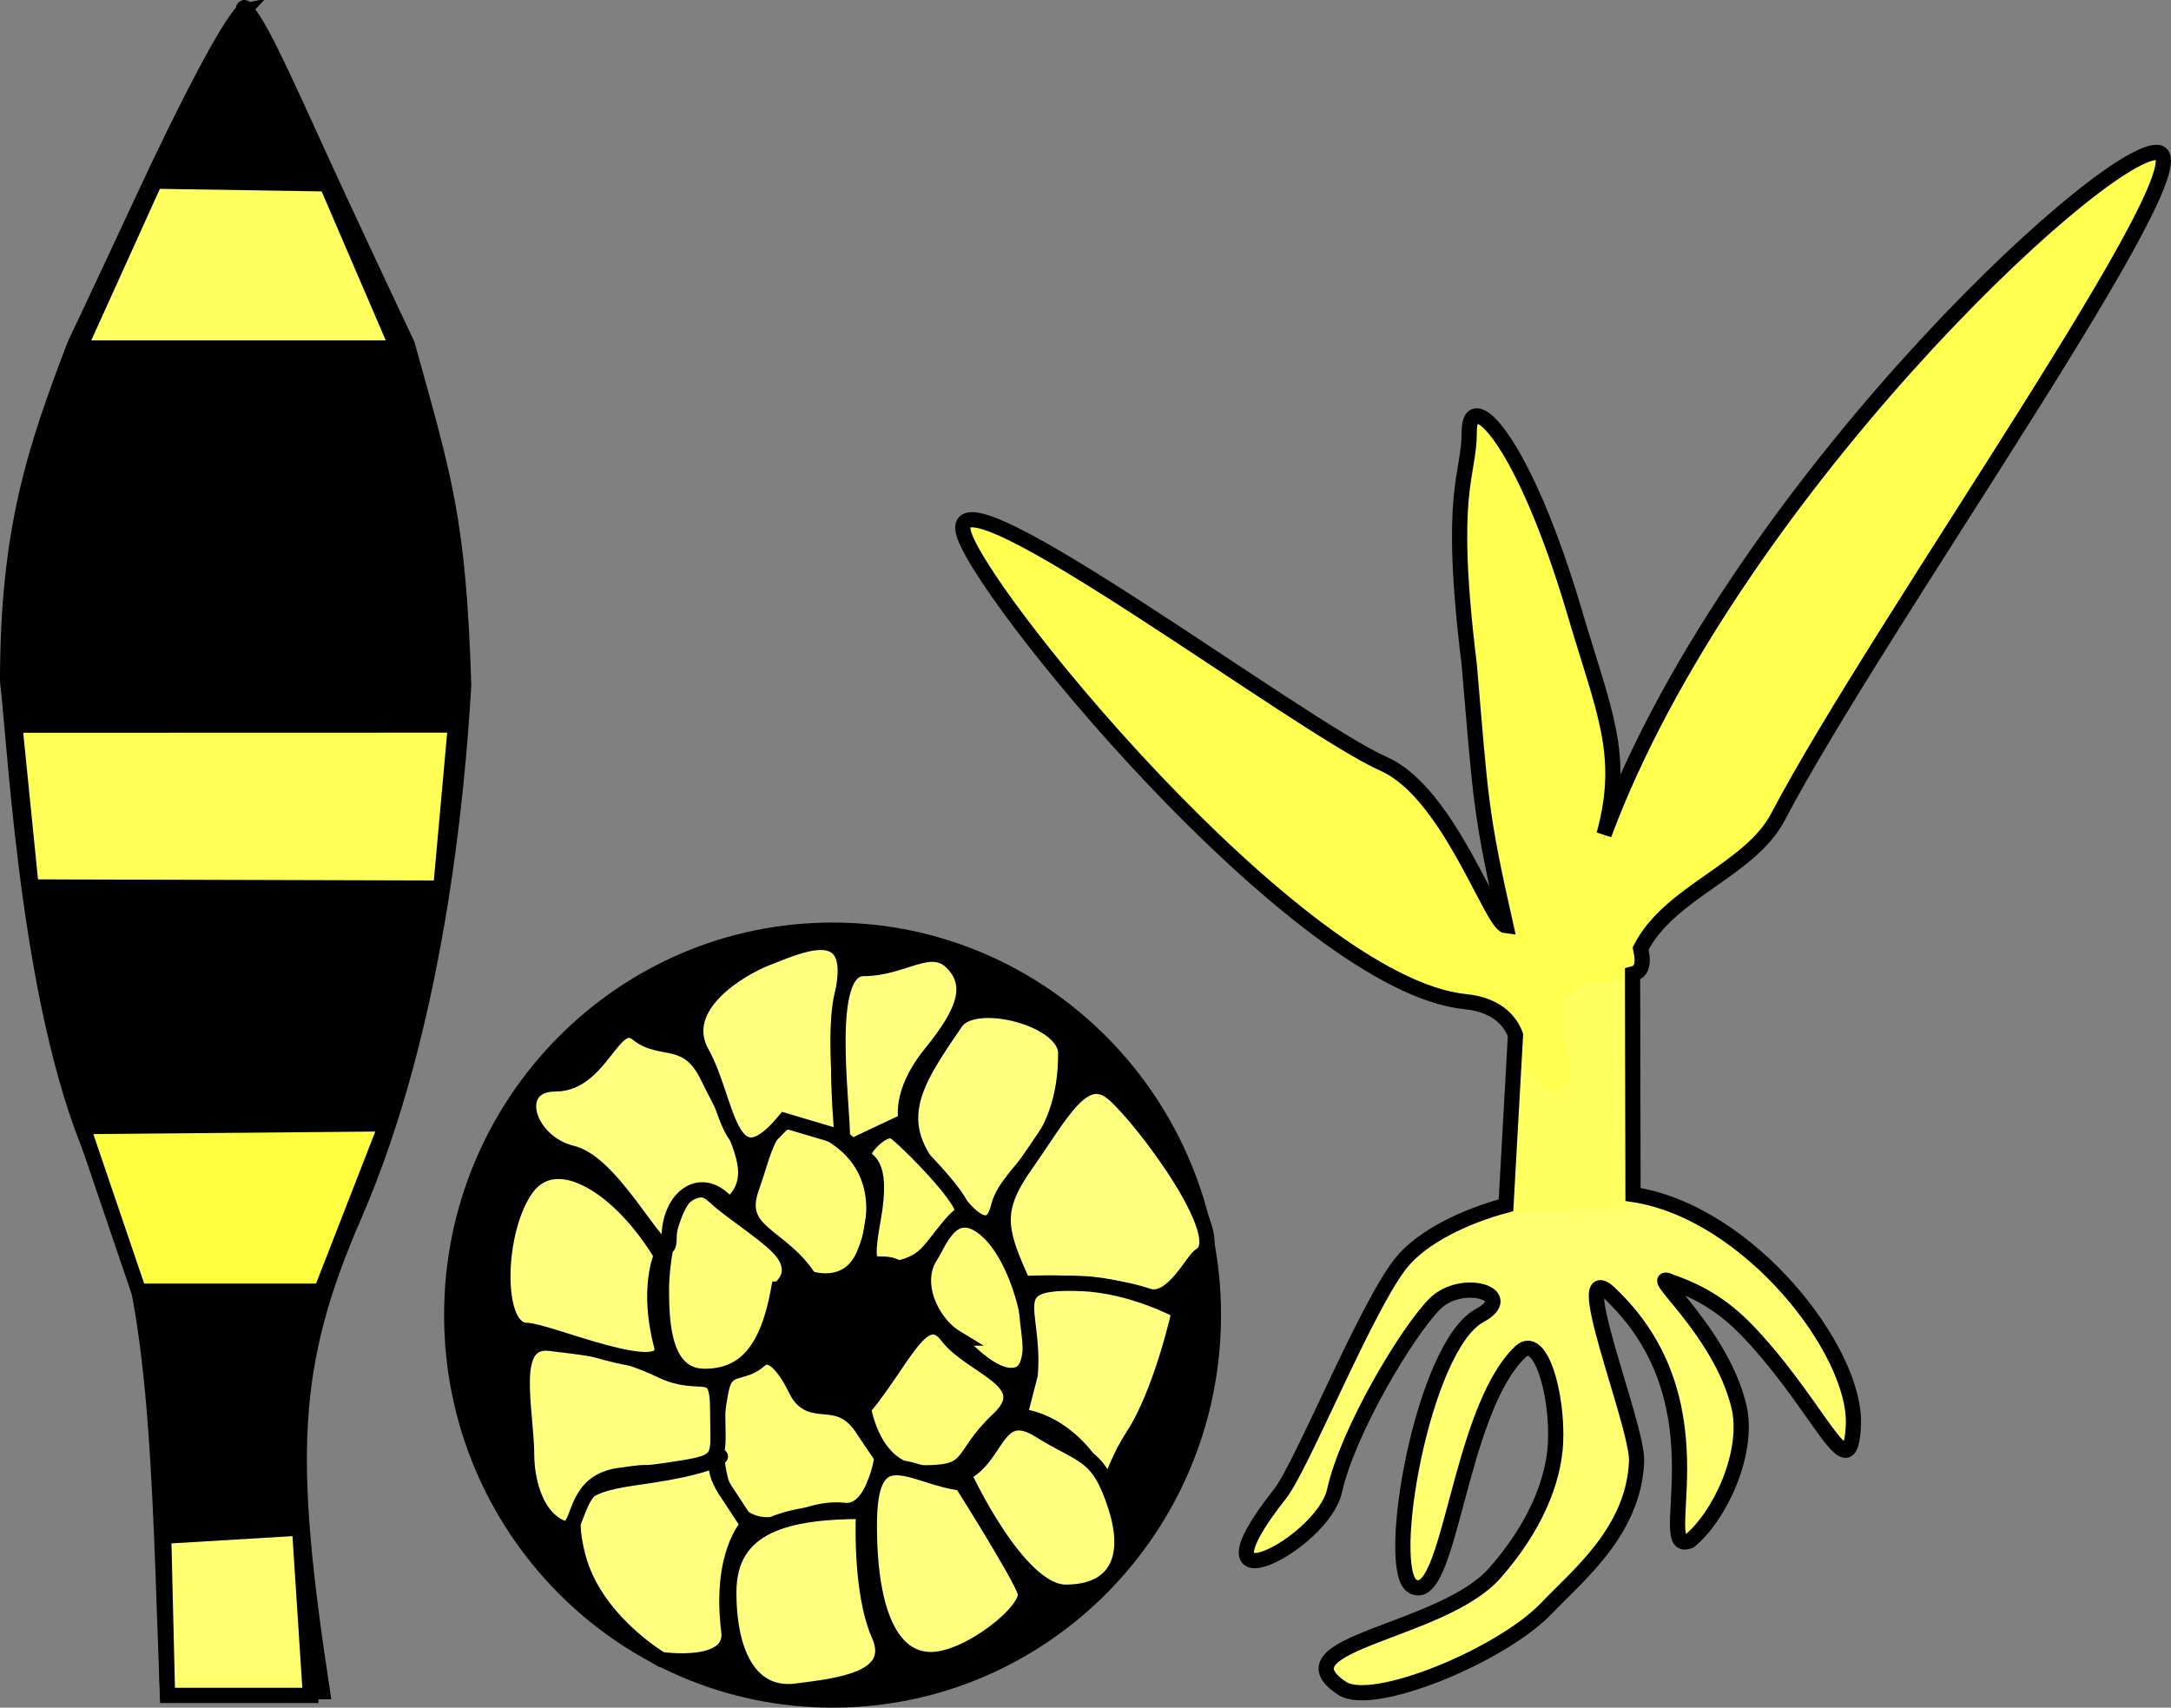 <?xml version="1.0" encoding="UTF-8" standalone="no"?>
<!-- Created with Inkscape (http://www.inkscape.org/) -->

<svg
   xmlns:dc="http://purl.org/dc/elements/1.1/"
   xmlns:cc="http://creativecommons.org/ns#"
   xmlns:rdf="http://www.w3.org/1999/02/22-rdf-syntax-ns#"
   xmlns:svg="http://www.w3.org/2000/svg"
   xmlns="http://www.w3.org/2000/svg"
   xmlns:sodipodi="http://sodipodi.sourceforge.net/DTD/sodipodi-0.dtd"
   xmlns:inkscape="http://www.inkscape.org/namespaces/inkscape"
   width="570.84"
   height="449.046"
   id="svg2"
   version="1.1"
   inkscape:version="0.48.3.1 r9886"
   sodipodi:docname="thumbnail_struct_Si.svg"
   inkscape:export-filename="/home/ali.denton/Dropbox/Libelle2/mammut/SmPubData/thumb_nail_exp/thumbnail_struct_Si.png"
   inkscape:export-xdpi="90"
   inkscape:export-ydpi="90">
  <rect width="100%" height="100%" fill="#808080" stroke="none"/>
  <defs
     id="defs4" />
  <sodipodi:namedview
     id="base"
     pagecolor="#ffffff"
     bordercolor="#666666"
     borderopacity="1.0"
     inkscape:pageopacity="0.0"
     inkscape:pageshadow="2"
     inkscape:zoom="0.98994948"
     inkscape:cx="359.46419"
     inkscape:cy="220.48236"
     inkscape:document-units="px"
     inkscape:current-layer="layer1"
     showgrid="true"
     objecttolerance="3"
     gridtolerance="3"
     guidetolerance="5"
     inkscape:window-width="1920"
     inkscape:window-height="1150"
     inkscape:window-x="0"
     inkscape:window-y="0"
     inkscape:window-maximized="1"
     fit-margin-top="0"
     fit-margin-left="0"
     fit-margin-right="0"
     fit-margin-bottom="0"
     showguides="true"
     inkscape:guide-bbox="true">
    <inkscape:grid
       type="xygrid"
       id="grid2987"
       empspacing="5"
       visible="true"
       enabled="true"
       snapvisiblegridlinesonly="true"
       units="mm"
       spacingx="5mm"
       spacingy="5mm"
       originx="-1.964mm"
       originy="-1.351mm" />
    <sodipodi:guide
       orientation="0,1"
       position="341.432,1.03"
       id="guide3286" />
  </sodipodi:namedview>
  <g
     inkscape:label="Layer 1"
     inkscape:groupmode="layer"
     id="layer1"
     transform="translate(-6.96,-598.53)">
    <path
       style="fill:#FFFF6F;fill-opacity:1;stroke:none"
       d="m 446.299,937.23 c -7.831,-3.592 12.747,12.214 17.717,32.55 2.936,12.015 -4.899,28.853 -12.857,35.433 -10.141,4.474 9.478,-34.719 -19.902,-63.864 -13.431,-14.286 6.268,33.433 5.898,42.996 -0.714,18.42 -15.677,30.198 -23.613,38.585 -11.722,12.388 -45.796,26.52 -53.865,21.123 -17.717,-11.85 26.288,-14.516 40.188,-30.284 10.534,-11.95 15.467,-24.114 15.957,-34.215 0.611,-12.595 -3.9,-29.151 -9.303,-23.935 -16.445,15.874 -18.41,67.351 -28.309,61.563 -7.48,-4.373 2.606,-62.985 17.648,-71.139 10.326,-5.598 -4.715,-10.187 -11.811,-3.03 -7.23,7.291 -22.794,33.247 -26.33,49.145 -3.112,13.995 -39.593,32.672 -14.328,0.747 5.714,-7.221 22.683,-49.274 31.862,-60.703 9.179,-11.429 33.83,-18.571 44.719,-17.143 35.736,-9.868 75.337,37.004 74.189,59.888 -0.863,17.205 -7.838,-2.929 -25.948,-22.884 -5.448,-6.003 -11.58,-11.292 -21.91,-14.833 z"
       id="path3797"
       inkscape:connector-curvature="0"
       sodipodi:nodetypes="csccsssssssssssscssc" />
    <path
       style="fill:#FFFF5F;fill-opacity:1;stroke:none"
       d="m 402.779,917.76 3.131,-56.606 19.918,-18.183 10.242,8.443 0.123,64.366 z"
       id="path3799"
       inkscape:connector-curvature="0"
       sodipodi:nodetypes="cccccc" />
    <path
       style="fill:#FFFF4F;fill-opacity:1;stroke:none"
       d="m 393.15,713.557 c 0,12.067 -5.714,15.007 0,61.34 3.041,35.433 2.846,38.638 9.629,68.65 -3.732,-0.42 -15.037,-34.937 -32.002,-42.502 -22.569,-10.064 -113.071,-78.632 -110.763,-61.58 1.881,13.894 87.896,119.664 132.041,124.018 12.845,1.267 13.729,10.697 13.729,10.697 0,0 8.184,16.838 13.036,9.905 3.702,-5.291 -2.201,-6.442 -0.85,-22.488 10.407,-10.239 23.066,0.818 20.242,-12.083 7.601,-14.962 28.714,-20.527 36.114,-34.642 26.33,-50.226 114.871,-174.704 99.56,-174.704 -15.31,0 -112.332,90.955 -145.304,179.368 5.737,-20.985 0,-32.221 -7.725,-58.377 -13.452,-45.546 -27.708,-59.668 -27.708,-47.602 z"
       id="path3949"
       inkscape:connector-curvature="0"
       sodipodi:nodetypes="zccssscsccszcsz" />
    <path
       style="fill:#000000;stroke:#000000;stroke-width:4;stroke-miterlimit:4;stroke-opacity:1;stroke-dasharray:none"
       d="m 70.866,601.449 c -4.314,4.521 -14.788,24.67 -26.469,49.781 -13.29,28.571 -17.719,37.812 -17.719,37.812 -10.791,28.103 -17.69,49.282 -17.719,88.594 2.293,19.796 5.697,89.561 24.277,128.594 15.455,29.024 15.563,80.253 17.723,137.156 l 19.906,0 0.969,0 19.906,0 c -9.404,-61.772 -8.907,-85.712 8.58,-125.723 21.333,-49.257 26.902,-110.231 28.562,-139.049 -1.393,-43.7 -5.093,-54.339 -14.862,-89.572 0,0 -4.429,-9.241 -17.719,-37.812 -11.681,-25.112 -20.155,-45.26 -24.469,-49.781 -0.296,-1.161 -0.969,-1.289 -0.969,0 z"
       id="path2989-4"
       inkscape:connector-curvature="0"
       sodipodi:nodetypes="csccccccccccscc" />
    <path
       style="fill:#FFFF5F;fill-opacity:1;stroke:#000000;stroke-width:4;stroke-linecap:butt;stroke-linejoin:miter;stroke-miterlimit:4;stroke-opacity:1;stroke-dasharray:none"
       d="m 47.719,646.168 45.138,0.714 18.571,43.15 -83.569,0 z"
       id="path3878"
       inkscape:connector-curvature="0"
       sodipodi:nodetypes="ccccc" />
    <path
       style="fill:#FFFF57;fill-opacity:1;stroke:#000000;stroke-width:4;stroke-linecap:butt;stroke-linejoin:miter;stroke-miterlimit:4;stroke-opacity:1;stroke-dasharray:none"
       d="m 10.857,789.219 115.875,-0.032 -3.875,42.889 -107.714,-0.313 z"
       id="path3880"
       inkscape:connector-curvature="0"
       sodipodi:nodetypes="ccccc" />
    <path
       style="fill:#FFFF3F;fill-opacity:1;stroke:#000000;stroke-width:4;stroke-linecap:butt;stroke-linejoin:miter;stroke-miterlimit:4;stroke-opacity:1;stroke-dasharray:none"
       d="m 28.714,894.773 79.857,-0.714 -17.143,44.005 -47.995,0 z"
       id="path3882"
       inkscape:connector-curvature="0"
       sodipodi:nodetypes="ccccc" />
    <path
       style="fill:#FFFF6F;fill-opacity:1;stroke:#000000;stroke-width:4;stroke-linecap:butt;stroke-linejoin:miter;stroke-miterlimit:4;stroke-opacity:1;stroke-dasharray:none"
       d="m 50,1002.5 35.726,-2.143 2.857,44.005 -37.576,0 z"
       id="path3884"
       inkscape:connector-curvature="0"
       sodipodi:nodetypes="ccccc" />
    <g
       id="g11524"
       transform="translate(-14,18)">
      <path
         transform="translate(-2.971,-19.697)"
         d="m 342.986,946.044 c 0,55.907 -44.835,101.229 -100.141,101.229 -55.306,0 -100.141,-45.322 -100.141,-101.229 0,-55.907 44.835,-101.229 100.141,-101.229 55.306,0 100.141,45.322 100.141,101.229 z"
         sodipodi:ry="101.2291"
         sodipodi:rx="100.14105"
         sodipodi:cy="946.04364"
         sodipodi:cx="242.84462"
         id="path11497"
         style="color:#000000;fill:#000000;fill-opacity:1;fill-rule:nonzero;stroke:#000000;stroke-width:4;stroke-linecap:butt;stroke-linejoin:miter;stroke-miterlimit:4;stroke-opacity:1;stroke-dasharray:none;stroke-dashoffset:0;marker:none;visibility:visible;display:inline;overflow:visible;enable-background:accumulate"
         sodipodi:type="arc" />
      <path
         sodipodi:nodetypes="csssc"
         inkscape:connector-curvature="0"
         id="path11461"
         d="m 233.766,916.691 c -7.491,-11.66 -19.48,-11.798 -15.194,-23.777 4.286,-11.98 4.712,-22.954 19.864,-14.686 14.609,7.972 13.882,22.706 9.596,32.403 -4.286,9.696 -14.266,6.061 -14.266,6.061 z"
         style="fill:#FFFF77;fill-opacity:1;stroke:#000000;stroke-width:4;stroke-linecap:butt;stroke-linejoin:miter;stroke-miterlimit:4;stroke-opacity:1;stroke-dasharray:none" />
      <path
         sodipodi:nodetypes="csssc"
         inkscape:connector-curvature="0"
         id="path11463"
         d="m 272.439,932.387 c -6.691,-4.041 -11.537,-14.647 -6.691,-21.757 2.039,-2.992 5.799,-14.936 15.191,-6.061 9.393,8.875 14.586,34.359 8.051,37.216 -6.535,2.857 -16.551,-9.398 -16.551,-9.398 z"
         style="fill:#FFFF77;fill-opacity:1;stroke:#000000;stroke-width:4;stroke-linecap:butt;stroke-linejoin:miter;stroke-miterlimit:4;stroke-opacity:1;stroke-dasharray:none" />
      <path
         sodipodi:nodetypes="csssc"
         inkscape:connector-curvature="0"
         id="path11465"
         d="m 248.031,950.934 c 10.54,-12.857 15.719,-27.353 22.04,-19.052 6.322,8.301 24,11.92 13.393,21.909 -10.607,9.989 -6.114,14.029 -19.511,14.029 -13.397,0 -15.922,-16.887 -15.922,-16.887 z"
         style="fill:#FFFF77;fill-opacity:1;stroke:#000000;stroke-width:4;stroke-linecap:butt;stroke-linejoin:miter;stroke-miterlimit:4;stroke-opacity:1;stroke-dasharray:none" />
      <path
         sodipodi:nodetypes="cssssscc"
         inkscape:connector-curvature="0"
         id="path11467"
         d="m 248.031,956.648 c -6.603,-10.585 -13.676,-2.301 -17.717,-10.585 -2.72,-5.577 -6.493,-10.668 -9.571,-7.9 -4.647,4.178 -8.782,0.952 -10.166,7.9 -3.462,17.375 -0.578,35.473 12.279,35.433 6.172,-0.019 11.787,-4.703 20.145,-3.802 7.706,0.831 9.855,-13.914 9.855,-13.914 z"
         style="fill:#FFFF77;fill-opacity:1;stroke:#000000;stroke-width:4;stroke-linecap:butt;stroke-linejoin:miter;stroke-miterlimit:4;stroke-opacity:1;stroke-dasharray:none" />
      <path
         sodipodi:nodetypes="cssssc"
         inkscape:connector-curvature="0"
         id="path11469"
         d="m 225.714,919.505 c -2.857,15.714 -8.663,22.944 -19.495,22.944 -10.832,0 -11.337,-14.069 -11.337,-22.944 0,-8.875 3.922,-33.824 14.181,-24.127 4.556,4.306 15.412,10.757 18.222,15.252 3.517,5.626 -1.57,8.875 -1.57,8.875 z"
         style="fill:#FFFF77;fill-opacity:1;stroke:#000000;stroke-width:4;stroke-linecap:butt;stroke-linejoin:miter;stroke-miterlimit:4;stroke-opacity:1;stroke-dasharray:none" />
      <path
         sodipodi:nodetypes="csssc"
         inkscape:connector-curvature="0"
         id="path11471"
         d="m 270.294,892.913 c -17.105,-16.201 -9.077,-27.442 1.972,-43.582 4.887,-7.139 28.916,-0.95 28.916,8.149 -1e-5,25.338 -15.277,30.382 -17.717,40.484 -2.825,11.7 -13.171,-5.051 -13.171,-5.051 z"
         style="fill:#FFFF7F;fill-opacity:1;stroke:#000000;stroke-width:4;stroke-linecap:butt;stroke-linejoin:miter;stroke-miterlimit:4;stroke-opacity:1;stroke-dasharray:none" />
      <path
         sodipodi:nodetypes="cssssc"
         inkscape:connector-curvature="0"
         id="path11473"
         d="m 290,918.076 c -6.535,-14.286 -7.732,-19.413 0.75,-31.429 9.322,-13.204 15.131,-25.484 23.174,-18.341 8.043,7.143 30.733,37.734 22.69,42.323 -2.026,1.156 -7.505,12.809 -13.816,10.697 C 309.046,916.724 290,918.076 290,918.076 z"
         style="fill:#FFFF7F;fill-opacity:1;stroke:#000000;stroke-width:4;stroke-linecap:butt;stroke-linejoin:miter;stroke-miterlimit:4;stroke-opacity:1;stroke-dasharray:none" />
      <path
         sodipodi:nodetypes="cscsscc"
         inkscape:connector-curvature="0"
         id="path11475"
         d="m 291.847,942.022 c 1.429,-17.717 -8.382,-24.956 13.867,-23.946 13.17,0.598 25.344,7.239 25.344,7.239 0,0 -4.692,21.332 -12.161,32.761 -7.469,11.429 -3.837,16.288 -12.161,5.703 -8.324,-10.585 -17.717,-10.826 -17.717,-10.826 z"
         style="fill:#FFFF7F;fill-opacity:1;stroke:#000000;stroke-width:4;stroke-linecap:butt;stroke-linejoin:miter;stroke-miterlimit:4;stroke-opacity:1;stroke-dasharray:none" />
      <path
         inkscape:connector-curvature="0"
         id="path11477"
         d="m 274.286,968.076 c 9.179,-4.297 8.571,-18.56 20,-11.429 11.429,7.132 15.388,5.714 20,20 4.612,14.286 -0.495,22.565 -13.105,22.565 -12.61,0 -26.895,-31.136 -26.895,-31.136 z"
         style="fill:#FFFF7F;fill-opacity:1;stroke:#000000;stroke-width:4;stroke-linecap:butt;stroke-linejoin:miter;stroke-miterlimit:4;stroke-opacity:1;stroke-dasharray:none" />
      <path
         sodipodi:nodetypes="csssc"
         inkscape:connector-curvature="0"
         id="path11479"
         d="m 273.829,970.515 c -12.891,-1.429 -24.283,-13.012 -24.283,10.981 0,23.993 6.235,35.433 16.201,35.433 9.966,0 26.186,-13.138 24.757,-17.717 -1.429,-4.578 -16.676,-28.697 -16.676,-28.697 z"
         style="fill:#FFFF7F;fill-opacity:1;stroke:#000000;stroke-width:4;stroke-linecap:butt;stroke-linejoin:miter;stroke-miterlimit:4;stroke-opacity:1;stroke-dasharray:none" />
      <path
         sodipodi:nodetypes="csssc"
         inkscape:connector-curvature="0"
         id="path11481"
         d="m 248.031,977.961 c -20,0 -35.433,3.536 -35.433,21.252 0,17.717 6.603,27.435 17.717,26.007 11.114,-1.429 26.931,-3.07 21.757,-14.791 -5.174,-11.721 -4.041,-32.468 -4.041,-32.468 z"
         style="fill:#FFFF7F;fill-opacity:1;stroke:#000000;stroke-width:4;stroke-linecap:butt;stroke-linejoin:miter;stroke-miterlimit:4;stroke-opacity:1;stroke-dasharray:none" />
      <path
         sodipodi:nodetypes="csscscc"
         inkscape:connector-curvature="0"
         id="path11483"
         d="m 212.598,973.791 c -11.17,-15.714 12.821,-10.011 -22.67,-4.96 -13.931,1.982 -21.379,3.532 -17.071,20.675 4.308,17.143 22.025,27.424 22.025,27.424 0,0 18.981,2.79 17.717,-7.424 -2.525,-20.394 5.051,-28.009 5.051,-28.009 z"
         style="fill:#FFFF7F;fill-opacity:1;stroke:#000000;stroke-width:4;stroke-linecap:butt;stroke-linejoin:miter;stroke-miterlimit:4;stroke-opacity:1;stroke-dasharray:none" />
      <path
         sodipodi:nodetypes="cssssssc"
         inkscape:connector-curvature="0"
         id="path11485"
         d="m 159.449,963.78 c 0,-12.846 -5.186,-31.417 6.265,-29.989 11.451,1.429 18.335,2.014 29.168,7.143 10.832,5.129 14.786,-2.341 14.786,10.505 0,12.846 1.828,13.412 -11.025,15.371 -12.821,1.955 -2.865,-10e-6 -14.949,1.715 -14.122,2.004 -8.857,17.82 -16.551,12.971 -7.694,-4.848 -7.694,-17.717 -7.694,-17.717 z"
         style="fill:#FFFF7F;fill-opacity:1;stroke:#000000;stroke-width:4;stroke-linecap:butt;stroke-linejoin:miter;stroke-miterlimit:4;stroke-opacity:1;stroke-dasharray:none" />
      <path
         sodipodi:nodetypes="csssc"
         inkscape:connector-curvature="0"
         id="path11487"
         d="m 194.882,910.63 c -10.596,-17.717 -27.413,-28.594 -35.433,-17.717 -8.02,10.877 -8.664,37.453 0,37.453 5.255,0 38.151,14.239 35.433,3.929 -3.964,-15.041 0,-23.666 0,-23.666 z"
         style="fill:#FFFF7F;fill-opacity:1;stroke:#000000;stroke-width:4;stroke-linecap:butt;stroke-linejoin:miter;stroke-miterlimit:4;stroke-opacity:1;stroke-dasharray:none" />
      <path
         sodipodi:nodetypes="cssssssc"
         inkscape:connector-curvature="0"
         id="path11489"
         d="m 212.598,897.459 c -6.798,-8.586 -15.696,-2.513 -15.696,8.612 0,11.125 -13.494,-19.423 -25.474,-22.28 -11.98,-2.857 -16.383,-18.229 -4.404,-18.229 11.98,0 15.236,-18.317 21.546,-13.199 6.31,5.118 13.116,0.022 18.571,11.429 2.748,5.745 9.162,16.769 9.839,23.79 0.667,6.919 -4.384,9.878 -4.384,9.878 z"
         style="fill:#FFFF7F;fill-opacity:1;stroke:#000000;stroke-width:4;stroke-linecap:butt;stroke-linejoin:miter;stroke-miterlimit:4;stroke-opacity:1;stroke-dasharray:none" />
      <path
         sodipodi:nodetypes="cssscc"
         inkscape:connector-curvature="0"
         id="path11491"
         d="m 227.285,875.197 c -14.686,17.717 -14.873,-5.456 -21.757,-17.717 -6.884,-12.261 9.872,-22.261 17.33,-25.118 7.458,-2.857 22.857,-10.315 20,7.402 -2.857,17.717 -0.418,39.929 -0.418,39.929 z"
         style="fill:#FFFF7F;fill-opacity:1;stroke:#000000;stroke-width:4;stroke-linecap:butt;stroke-linejoin:miter;stroke-miterlimit:4;stroke-opacity:1;stroke-dasharray:none" />
      <path
         sodipodi:nodetypes="csssccc"
         inkscape:connector-curvature="0"
         id="path11493"
         d="m 242.476,879.743 c 0,-9.978 -4.984,-44.523 5.556,-44.523 10.54,0 17.683,-7.402 23.397,-1.429 5.714,5.973 2.925,13.093 -5.681,23.69 -8.605,10.596 -6.498,17.717 -6.498,17.717 l -14.219,6.704 z"
         style="fill:#FFFF7F;fill-opacity:1;stroke:#000000;stroke-width:4;stroke-linecap:butt;stroke-linejoin:miter;stroke-miterlimit:4;stroke-opacity:1;stroke-dasharray:none" />
      <path
         sodipodi:nodetypes="csssssc"
         inkscape:connector-curvature="0"
         id="path11495"
         d="m 257.084,913.971 c -5.556,-3.341 -9.596,4.041 -6.566,-12.627 3.03,-16.668 -2.486,-15.152 -2.486,-17.173 0,-2.02 5.517,-7.576 8.042,-6.061 2.525,1.515 20.708,19.698 17.678,21.718 -3.059,2.04 -6.566,7.964 -9.596,10.801 -3.03,2.836 -7.071,3.341 -7.071,3.341 z"
         style="fill:#FFFF77;fill-opacity:1;stroke:#000000;stroke-width:4;stroke-linecap:butt;stroke-linejoin:miter;stroke-miterlimit:4;stroke-opacity:1;stroke-dasharray:none" />
    </g>
    <path
       style="fill:none;stroke:#000000;stroke-width:4;stroke-miterlimit:4;stroke-opacity:1;stroke-dasharray:none"
       d="m 574.034,638.599 c -15.31,0 -112.341,90.962 -145.312,179.375 5.737,-20.985 0.006,-32.22 -7.719,-58.375 -13.452,-45.546 -27.719,-59.661 -27.719,-47.594 0,12.067 -5.714,14.98 0,61.312 3.041,35.433 2.842,38.645 9.625,68.656 -3.732,-0.42 -15.035,-34.935 -32,-42.5 -22.569,-10.064 -113.059,-78.614 -110.75,-61.562 1.881,13.894 87.886,119.646 132.031,124 9.198,0.907 12.251,5.994 13.25,8.812 l -2.5,44.75 c -10.51,2.801 -21.943,8.159 -27.562,15.156 -9.179,11.429 -26.129,53.498 -31.844,60.719 -25.264,31.924 11.2,13.245 14.312,-0.75 3.536,-15.898 19.114,-41.865 26.344,-49.156 7.096,-7.157 22.139,-2.567 11.812,3.031 -15.042,8.154 -25.136,66.783 -17.656,71.156 9.899,5.788 11.867,-45.688 28.312,-61.562 5.403,-5.216 9.923,11.311 9.312,23.906 -0.49,10.101 -5.434,22.269 -15.969,34.219 -13.9,15.768 -57.904,18.431 -40.188,30.281 8.069,5.397 42.153,-8.737 53.875,-21.125 7.936,-8.387 22.879,-20.143 23.594,-38.562 0.371,-9.563 -19.306,-57.286 -5.875,-43 29.38,29.145 9.765,68.349 19.906,63.875 7.958,-6.58 15.78,-23.423 12.844,-35.437 -4.969,-20.336 -25.55,-36.155 -17.719,-32.562 10.33,3.541 16.459,8.841 21.906,14.844 18.11,19.955 25.074,40.08 25.938,22.875 0.975,-19.441 -27.448,-56.181 -57.938,-60.75 l -0.125,-57.969 c 2.158,-0.549 3.139,-2.085 2.125,-6.719 7.601,-14.962 28.725,-20.51 36.125,-34.625 26.33,-50.226 114.873,-174.719 99.562,-174.719 z"
       id="path3797-7"
       inkscape:connector-curvature="0" />
  </g>
</svg>
